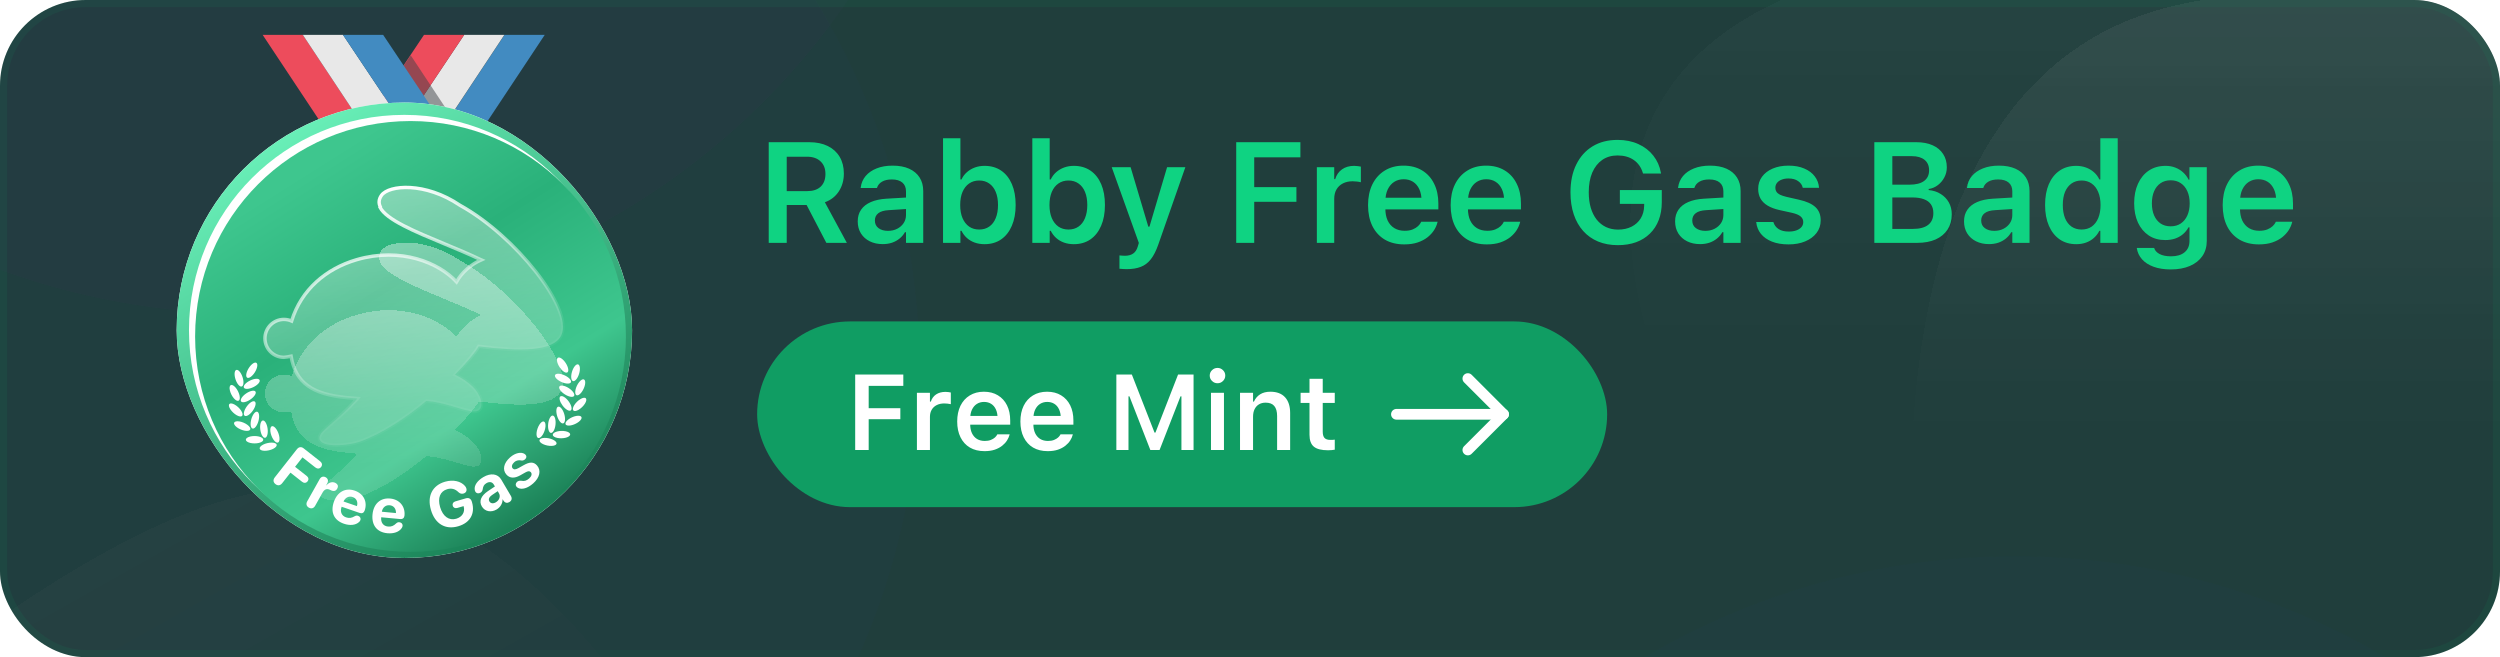 <svg width="350" height="92" viewBox="0 0 350 92" fill="none" xmlns="http://www.w3.org/2000/svg">
<g clip-path="url(#clip0_12985_100383)">
<rect width="350" height="92" rx="12" fill="#203E3C"/>
<g opacity="0.7">
<g opacity="0.7">
<mask id="mask0_12985_100383" style="mask-type:alpha" maskUnits="userSpaceOnUse" x="-7" y="-16" width="364" height="225">
<rect x="-7" y="-16" width="364" height="225" fill="#EBEBEB" fill-opacity="0.43"/>
</mask>
<g mask="url(#mask0_12985_100383)">
<g opacity="0.2" filter="url(#filter0_f_12985_100383)">
<ellipse cx="27.633" cy="51.675" rx="101.111" ry="99.863" fill="#3113AA" fill-opacity="0.6"/>
</g>
<g opacity="0.2" filter="url(#filter1_f_12985_100383)">
<ellipse cx="282.103" cy="177.746" rx="101.111" ry="99.863" fill="#1334AA" fill-opacity="0.6"/>
</g>
<g opacity="0.2" filter="url(#filter2_f_12985_100383)">
<ellipse cx="34.961" cy="-55.934" rx="101.111" ry="99.863" fill="#B61AFF" fill-opacity="0.4"/>
</g>
<g opacity="0.3" filter="url(#filter3_d_12985_100383)">
<path d="M475.424 86.945L249.087 86.945C249.087 86.945 197.062 18.986 257.404 1.038C315.235 -16.163 319.8 -57.956 336.644 -68.918C373.997 -93.225 475.424 -20.442 475.424 -20.442V86.945Z" fill="url(#paint0_linear_12985_100383)" shape-rendering="crispEdges"/>
</g>
<g opacity="0.3" filter="url(#filter4_d_12985_100383)">
<path d="M466.674 99.195H269.367C269.367 99.195 256.083 20.387 300.743 5.827C345.403 -8.734 466.674 34.866 466.674 34.866V99.195Z" fill="url(#paint1_linear_12985_100383)" shape-rendering="crispEdges"/>
</g>
</g>
</g>
<g opacity="0.03" filter="url(#filter5_d_12985_100383)">
<path d="M-63.332 235.938L108.516 138.992C108.516 138.992 81.364 63.826 35.312 73.087C-10.74 82.349 -94.94 179.909 -94.94 179.909L-63.332 235.938Z" fill="url(#paint2_linear_12985_100383)" shape-rendering="crispEdges"/>
</g>
</g>
<path d="M107.621 34V19.908H113.295C114.304 19.908 115.17 20.087 115.893 20.445C116.615 20.803 117.169 21.308 117.553 21.959C117.943 22.61 118.139 23.388 118.139 24.293V24.312C118.139 25.244 117.904 26.07 117.436 26.793C116.967 27.509 116.316 28.017 115.482 28.316L118.559 34H115.688L112.924 28.697C112.904 28.697 112.882 28.697 112.855 28.697C112.836 28.697 112.813 28.697 112.787 28.697H110.141V34H107.621ZM110.141 26.754H113.041C113.835 26.754 114.454 26.546 114.896 26.129C115.339 25.706 115.561 25.116 115.561 24.361V24.342C115.561 23.6 115.329 23.014 114.867 22.584C114.411 22.154 113.783 21.939 112.982 21.939H110.141V26.754ZM123.578 34.176C122.901 34.176 122.299 34.046 121.771 33.785C121.244 33.525 120.831 33.157 120.531 32.682C120.232 32.2 120.082 31.64 120.082 31.002V30.982C120.082 30.351 120.238 29.811 120.551 29.361C120.863 28.906 121.319 28.547 121.918 28.287C122.517 28.027 123.243 27.87 124.096 27.818L128.051 27.584V29.186L124.447 29.42C123.783 29.453 123.288 29.596 122.963 29.85C122.644 30.097 122.484 30.436 122.484 30.865V30.885C122.484 31.334 122.654 31.686 122.992 31.939C123.337 32.193 123.777 32.32 124.311 32.32C124.799 32.32 125.232 32.223 125.609 32.027C125.987 31.832 126.286 31.568 126.508 31.236C126.729 30.898 126.84 30.52 126.84 30.104V26.793C126.84 26.259 126.671 25.849 126.332 25.562C125.993 25.27 125.502 25.123 124.857 25.123C124.291 25.123 123.832 25.227 123.48 25.436C123.135 25.637 122.904 25.917 122.787 26.275L122.777 26.324H120.492L120.502 26.236C120.58 25.631 120.808 25.1 121.186 24.645C121.57 24.189 122.081 23.834 122.719 23.58C123.363 23.32 124.112 23.189 124.965 23.189C125.87 23.189 126.641 23.333 127.279 23.619C127.917 23.906 128.406 24.316 128.744 24.85C129.083 25.377 129.252 26.012 129.252 26.754V34H126.84V32.506H126.693C126.498 32.851 126.244 33.15 125.932 33.404C125.626 33.652 125.274 33.844 124.877 33.98C124.48 34.111 124.047 34.176 123.578 34.176ZM137.836 34.185C137.341 34.185 136.882 34.111 136.459 33.961C136.042 33.811 135.678 33.596 135.365 33.316C135.053 33.036 134.799 32.701 134.604 32.31H134.457V34H132.025V19.361H134.457V25.123H134.604C134.792 24.726 135.046 24.387 135.365 24.107C135.684 23.828 136.052 23.609 136.469 23.453C136.892 23.297 137.348 23.219 137.836 23.219C138.734 23.219 139.509 23.44 140.16 23.883C140.811 24.326 141.312 24.957 141.664 25.777C142.016 26.591 142.191 27.564 142.191 28.697V28.707C142.191 29.827 142.012 30.797 141.654 31.617C141.303 32.438 140.801 33.072 140.15 33.522C139.499 33.964 138.728 34.185 137.836 34.185ZM137.084 32.135C137.631 32.135 138.1 31.998 138.49 31.725C138.887 31.451 139.19 31.057 139.398 30.543C139.613 30.029 139.721 29.417 139.721 28.707V28.697C139.721 27.981 139.613 27.369 139.398 26.861C139.19 26.354 138.887 25.963 138.49 25.689C138.1 25.41 137.631 25.27 137.084 25.27C136.55 25.27 136.081 25.41 135.678 25.689C135.281 25.963 134.971 26.357 134.75 26.871C134.535 27.379 134.428 27.988 134.428 28.697V28.717C134.428 29.413 134.535 30.019 134.75 30.533C134.971 31.047 135.281 31.445 135.678 31.725C136.075 31.998 136.544 32.135 137.084 32.135ZM150.336 34.185C149.841 34.185 149.382 34.111 148.959 33.961C148.542 33.811 148.178 33.596 147.865 33.316C147.553 33.036 147.299 32.701 147.104 32.31H146.957V34H144.525V19.361H146.957V25.123H147.104C147.292 24.726 147.546 24.387 147.865 24.107C148.184 23.828 148.552 23.609 148.969 23.453C149.392 23.297 149.848 23.219 150.336 23.219C151.234 23.219 152.009 23.44 152.66 23.883C153.311 24.326 153.812 24.957 154.164 25.777C154.516 26.591 154.691 27.564 154.691 28.697V28.707C154.691 29.827 154.512 30.797 154.154 31.617C153.803 32.438 153.301 33.072 152.65 33.522C151.999 33.964 151.228 34.185 150.336 34.185ZM149.584 32.135C150.131 32.135 150.6 31.998 150.99 31.725C151.387 31.451 151.69 31.057 151.898 30.543C152.113 30.029 152.221 29.417 152.221 28.707V28.697C152.221 27.981 152.113 27.369 151.898 26.861C151.69 26.354 151.387 25.963 150.99 25.689C150.6 25.41 150.131 25.27 149.584 25.27C149.05 25.27 148.581 25.41 148.178 25.689C147.781 25.963 147.471 26.357 147.25 26.871C147.035 27.379 146.928 27.988 146.928 28.697V28.717C146.928 29.413 147.035 30.019 147.25 30.533C147.471 31.047 147.781 31.445 148.178 31.725C148.575 31.998 149.044 32.135 149.584 32.135ZM157.729 37.682C157.559 37.682 157.387 37.675 157.211 37.662C157.035 37.649 156.872 37.636 156.723 37.623V35.758C156.82 35.771 156.934 35.781 157.064 35.787C157.195 35.8 157.328 35.807 157.465 35.807C157.96 35.807 158.354 35.703 158.646 35.494C158.946 35.292 159.164 34.954 159.301 34.478L159.438 34.01L155.639 23.404H158.285L161.049 32.691L160.453 31.734H161.215L160.639 32.691L163.393 23.404H165.951L162.152 34.264C161.853 35.117 161.508 35.794 161.117 36.295C160.727 36.796 160.258 37.151 159.711 37.359C159.164 37.574 158.503 37.682 157.729 37.682ZM173.07 34V19.908H182.055V22.027H175.59V26.197H181.498V28.248H175.59V34H173.07ZM184.359 34V23.404H186.791V25.074H186.928C187.104 24.488 187.423 24.033 187.885 23.707C188.347 23.381 188.913 23.219 189.584 23.219C189.766 23.219 189.939 23.232 190.102 23.258C190.271 23.277 190.411 23.3 190.521 23.326V25.514C190.346 25.468 190.16 25.436 189.965 25.416C189.776 25.39 189.577 25.377 189.369 25.377C188.848 25.377 188.393 25.478 188.002 25.68C187.618 25.875 187.318 26.158 187.104 26.529C186.895 26.894 186.791 27.333 186.791 27.848V34H184.359ZM196.596 34.215C195.548 34.215 194.643 33.993 193.881 33.551C193.126 33.102 192.543 32.467 192.133 31.646C191.729 30.826 191.527 29.853 191.527 28.727V28.717C191.527 27.604 191.729 26.634 192.133 25.807C192.543 24.98 193.119 24.338 193.861 23.883C194.604 23.421 195.479 23.189 196.488 23.189C197.491 23.189 198.357 23.411 199.086 23.854C199.822 24.296 200.385 24.918 200.775 25.719C201.173 26.513 201.371 27.444 201.371 28.512V29.312H192.748V27.682H200.189L199.027 29.205V28.238C199.027 27.535 198.92 26.953 198.705 26.49C198.49 26.028 198.194 25.68 197.816 25.445C197.445 25.211 197.012 25.094 196.518 25.094C196.023 25.094 195.583 25.214 195.199 25.455C194.815 25.696 194.509 26.051 194.281 26.52C194.06 26.988 193.949 27.561 193.949 28.238V29.205C193.949 29.856 194.057 30.413 194.271 30.875C194.493 31.337 194.805 31.692 195.209 31.939C195.619 32.187 196.101 32.31 196.654 32.31C197.084 32.31 197.455 32.249 197.768 32.125C198.08 31.995 198.334 31.838 198.529 31.656C198.725 31.467 198.861 31.285 198.939 31.109L198.969 31.041H201.264L201.244 31.129C201.16 31.487 201.003 31.848 200.775 32.213C200.548 32.571 200.245 32.903 199.867 33.209C199.49 33.508 199.027 33.753 198.48 33.941C197.94 34.124 197.312 34.215 196.596 34.215ZM208.158 34.215C207.11 34.215 206.205 33.993 205.443 33.551C204.688 33.102 204.105 32.467 203.695 31.646C203.292 30.826 203.09 29.853 203.09 28.727V28.717C203.09 27.604 203.292 26.634 203.695 25.807C204.105 24.98 204.682 24.338 205.424 23.883C206.166 23.421 207.042 23.189 208.051 23.189C209.053 23.189 209.919 23.411 210.648 23.854C211.384 24.296 211.947 24.918 212.338 25.719C212.735 26.513 212.934 27.444 212.934 28.512V29.312H204.311V27.682H211.752L210.59 29.205V28.238C210.59 27.535 210.482 26.953 210.268 26.49C210.053 26.028 209.757 25.68 209.379 25.445C209.008 25.211 208.575 25.094 208.08 25.094C207.585 25.094 207.146 25.214 206.762 25.455C206.378 25.696 206.072 26.051 205.844 26.52C205.622 26.988 205.512 27.561 205.512 28.238V29.205C205.512 29.856 205.619 30.413 205.834 30.875C206.055 31.337 206.368 31.692 206.771 31.939C207.182 32.187 207.663 32.31 208.217 32.31C208.646 32.31 209.018 32.249 209.33 32.125C209.643 31.995 209.896 31.838 210.092 31.656C210.287 31.467 210.424 31.285 210.502 31.109L210.531 31.041H212.826L212.807 31.129C212.722 31.487 212.566 31.848 212.338 32.213C212.11 32.571 211.807 32.903 211.43 33.209C211.052 33.508 210.59 33.753 210.043 33.941C209.503 34.124 208.874 34.215 208.158 34.215ZM226.498 34.322C225.476 34.322 224.555 34.153 223.734 33.815C222.921 33.476 222.224 32.984 221.645 32.34C221.072 31.695 220.632 30.921 220.326 30.016C220.02 29.104 219.867 28.079 219.867 26.939V26.93C219.867 25.426 220.137 24.127 220.678 23.033C221.218 21.933 221.98 21.083 222.963 20.484C223.952 19.885 225.118 19.586 226.459 19.586C227.546 19.586 228.516 19.781 229.369 20.172C230.222 20.556 230.919 21.093 231.459 21.783C232.006 22.473 232.361 23.271 232.523 24.176L232.543 24.293H230.023L229.994 24.195C229.76 23.421 229.337 22.822 228.725 22.398C228.113 21.975 227.357 21.764 226.459 21.764C225.632 21.764 224.916 21.972 224.311 22.389C223.712 22.805 223.246 23.398 222.914 24.166C222.589 24.934 222.426 25.849 222.426 26.91V26.92C222.426 27.727 222.52 28.453 222.709 29.098C222.904 29.742 223.181 30.292 223.539 30.748C223.897 31.197 224.327 31.542 224.828 31.783C225.336 32.024 225.906 32.145 226.537 32.145C227.247 32.145 227.875 32.008 228.422 31.734C228.969 31.454 229.395 31.067 229.701 30.572C230.007 30.071 230.167 29.488 230.18 28.824L230.189 28.541H226.781V26.607H232.65V28.316C232.65 29.234 232.507 30.064 232.221 30.807C231.941 31.542 231.531 32.174 230.99 32.701C230.456 33.228 229.809 33.632 229.047 33.912C228.292 34.185 227.442 34.322 226.498 34.322ZM238.012 34.176C237.335 34.176 236.732 34.046 236.205 33.785C235.678 33.525 235.264 33.157 234.965 32.682C234.665 32.2 234.516 31.64 234.516 31.002V30.982C234.516 30.351 234.672 29.811 234.984 29.361C235.297 28.906 235.753 28.547 236.352 28.287C236.951 28.027 237.676 27.87 238.529 27.818L242.484 27.584V29.186L238.881 29.42C238.217 29.453 237.722 29.596 237.396 29.85C237.077 30.097 236.918 30.436 236.918 30.865V30.885C236.918 31.334 237.087 31.686 237.426 31.939C237.771 32.193 238.21 32.32 238.744 32.32C239.232 32.32 239.665 32.223 240.043 32.027C240.421 31.832 240.72 31.568 240.941 31.236C241.163 30.898 241.273 30.52 241.273 30.104V26.793C241.273 26.259 241.104 25.849 240.766 25.562C240.427 25.27 239.936 25.123 239.291 25.123C238.725 25.123 238.266 25.227 237.914 25.436C237.569 25.637 237.338 25.917 237.221 26.275L237.211 26.324H234.926L234.936 26.236C235.014 25.631 235.242 25.1 235.619 24.645C236.003 24.189 236.514 23.834 237.152 23.58C237.797 23.32 238.546 23.189 239.398 23.189C240.303 23.189 241.075 23.333 241.713 23.619C242.351 23.906 242.839 24.316 243.178 24.85C243.516 25.377 243.686 26.012 243.686 26.754V34H241.273V32.506H241.127C240.932 32.851 240.678 33.15 240.365 33.404C240.059 33.652 239.708 33.844 239.311 33.98C238.913 34.111 238.48 34.176 238.012 34.176ZM250.404 34.215C249.499 34.215 248.721 34.085 248.07 33.824C247.419 33.564 246.905 33.203 246.527 32.74C246.156 32.272 245.938 31.731 245.873 31.119L245.863 31.08H248.275L248.285 31.119C248.402 31.51 248.64 31.826 248.998 32.066C249.356 32.301 249.835 32.418 250.434 32.418C250.844 32.418 251.199 32.363 251.498 32.252C251.798 32.141 252.032 31.988 252.201 31.793C252.37 31.591 252.455 31.357 252.455 31.09V31.08C252.455 30.768 252.331 30.507 252.084 30.299C251.843 30.09 251.436 29.921 250.863 29.791L249.135 29.41C248.464 29.26 247.908 29.052 247.465 28.785C247.022 28.518 246.69 28.189 246.469 27.799C246.254 27.408 246.146 26.956 246.146 26.441V26.432C246.146 25.787 246.326 25.224 246.684 24.742C247.042 24.254 247.54 23.873 248.178 23.6C248.816 23.326 249.551 23.189 250.385 23.189C251.251 23.189 251.993 23.326 252.611 23.6C253.236 23.866 253.721 24.231 254.066 24.693C254.418 25.156 254.617 25.676 254.662 26.256V26.295H252.387L252.377 26.256C252.299 25.898 252.087 25.598 251.742 25.357C251.404 25.11 250.951 24.986 250.385 24.986C250.02 24.986 249.701 25.042 249.428 25.152C249.154 25.256 248.939 25.406 248.783 25.602C248.627 25.797 248.549 26.028 248.549 26.295V26.305C248.549 26.506 248.601 26.689 248.705 26.852C248.809 27.008 248.975 27.145 249.203 27.262C249.438 27.372 249.743 27.473 250.121 27.564L251.84 27.955C252.895 28.189 253.666 28.535 254.154 28.99C254.649 29.446 254.896 30.061 254.896 30.836V30.855C254.896 31.526 254.701 32.115 254.311 32.623C253.926 33.124 253.396 33.515 252.719 33.795C252.048 34.075 251.277 34.215 250.404 34.215ZM263.666 34V32.047H267.826C268.757 32.047 269.464 31.858 269.945 31.48C270.427 31.103 270.668 30.556 270.668 29.84V29.82C270.668 29.345 270.557 28.945 270.336 28.619C270.115 28.294 269.783 28.049 269.34 27.887C268.904 27.724 268.363 27.643 267.719 27.643H263.666V25.855H267.318C268.217 25.855 268.9 25.683 269.369 25.338C269.838 24.993 270.072 24.498 270.072 23.854V23.834C270.072 23.209 269.861 22.724 269.438 22.379C269.014 22.034 268.422 21.861 267.66 21.861H263.666V19.908H268.275C269.167 19.908 269.932 20.051 270.57 20.338C271.208 20.624 271.697 21.031 272.035 21.559C272.38 22.079 272.553 22.701 272.553 23.424V23.443C272.553 23.938 272.439 24.4 272.211 24.83C271.99 25.26 271.687 25.621 271.303 25.914C270.925 26.207 270.495 26.389 270.014 26.461V26.607C270.652 26.666 271.212 26.848 271.693 27.154C272.182 27.454 272.562 27.848 272.836 28.336C273.109 28.824 273.246 29.374 273.246 29.986V30.006C273.246 30.826 273.051 31.536 272.66 32.135C272.27 32.734 271.713 33.196 270.99 33.522C270.268 33.84 269.405 34 268.402 34H263.666ZM262.406 34V19.908H264.926V34H262.406ZM278.461 34.176C277.784 34.176 277.182 34.046 276.654 33.785C276.127 33.525 275.714 33.157 275.414 32.682C275.115 32.2 274.965 31.64 274.965 31.002V30.982C274.965 30.351 275.121 29.811 275.434 29.361C275.746 28.906 276.202 28.547 276.801 28.287C277.4 28.027 278.126 27.87 278.979 27.818L282.934 27.584V29.186L279.33 29.42C278.666 29.453 278.171 29.596 277.846 29.85C277.527 30.097 277.367 30.436 277.367 30.865V30.885C277.367 31.334 277.536 31.686 277.875 31.939C278.22 32.193 278.66 32.32 279.193 32.32C279.682 32.32 280.115 32.223 280.492 32.027C280.87 31.832 281.169 31.568 281.391 31.236C281.612 30.898 281.723 30.52 281.723 30.104V26.793C281.723 26.259 281.553 25.849 281.215 25.562C280.876 25.27 280.385 25.123 279.74 25.123C279.174 25.123 278.715 25.227 278.363 25.436C278.018 25.637 277.787 25.917 277.67 26.275L277.66 26.324H275.375L275.385 26.236C275.463 25.631 275.691 25.1 276.068 24.645C276.452 24.189 276.964 23.834 277.602 23.58C278.246 23.32 278.995 23.189 279.848 23.189C280.753 23.189 281.524 23.333 282.162 23.619C282.8 23.906 283.288 24.316 283.627 24.85C283.965 25.377 284.135 26.012 284.135 26.754V34H281.723V32.506H281.576C281.381 32.851 281.127 33.15 280.814 33.404C280.508 33.652 280.157 33.844 279.76 33.98C279.363 34.111 278.93 34.176 278.461 34.176ZM290.678 34.185C289.786 34.185 289.014 33.964 288.363 33.522C287.712 33.072 287.208 32.438 286.85 31.617C286.492 30.797 286.312 29.827 286.312 28.707V28.697C286.312 27.564 286.488 26.591 286.84 25.777C287.198 24.957 287.702 24.326 288.354 23.883C289.005 23.44 289.776 23.219 290.668 23.219C291.156 23.219 291.612 23.297 292.035 23.453C292.458 23.609 292.829 23.828 293.148 24.107C293.467 24.387 293.721 24.726 293.91 25.123H294.047V19.361H296.479V34H294.047V32.31H293.91C293.715 32.701 293.458 33.036 293.139 33.316C292.826 33.596 292.462 33.811 292.045 33.961C291.628 34.111 291.173 34.185 290.678 34.185ZM291.42 32.135C291.967 32.135 292.439 31.998 292.836 31.725C293.233 31.445 293.539 31.047 293.754 30.533C293.969 30.019 294.076 29.413 294.076 28.717V28.697C294.076 27.988 293.965 27.379 293.744 26.871C293.529 26.357 293.223 25.963 292.826 25.689C292.429 25.41 291.96 25.27 291.42 25.27C290.88 25.27 290.411 25.41 290.014 25.689C289.623 25.963 289.32 26.354 289.105 26.861C288.897 27.369 288.793 27.981 288.793 28.697V28.707C288.793 29.417 288.897 30.029 289.105 30.543C289.32 31.057 289.623 31.451 290.014 31.725C290.411 31.998 290.88 32.135 291.42 32.135ZM303.91 37.721C302.979 37.721 302.172 37.594 301.488 37.34C300.811 37.092 300.274 36.744 299.877 36.295C299.486 35.852 299.245 35.338 299.154 34.752L299.164 34.713H301.576L301.596 34.752C301.693 35.078 301.941 35.348 302.338 35.562C302.742 35.777 303.275 35.885 303.939 35.885C304.76 35.885 305.395 35.696 305.844 35.318C306.299 34.941 306.527 34.417 306.527 33.746V31.822H306.391C306.189 32.2 305.928 32.522 305.609 32.789C305.29 33.056 304.923 33.261 304.506 33.404C304.089 33.541 303.633 33.609 303.139 33.609C302.247 33.609 301.475 33.395 300.824 32.965C300.173 32.529 299.669 31.926 299.311 31.158C298.959 30.39 298.783 29.495 298.783 28.473V28.453C298.783 27.412 298.962 26.5 299.32 25.719C299.678 24.931 300.183 24.319 300.834 23.883C301.492 23.44 302.276 23.219 303.188 23.219C303.682 23.219 304.135 23.3 304.545 23.463C304.955 23.619 305.316 23.84 305.629 24.127C305.948 24.413 306.208 24.759 306.41 25.162H306.518V23.404H308.949V33.727C308.949 34.54 308.744 35.247 308.334 35.846C307.924 36.445 307.341 36.907 306.586 37.232C305.831 37.558 304.939 37.721 303.91 37.721ZM303.891 31.686C304.444 31.686 304.919 31.552 305.316 31.285C305.714 31.012 306.02 30.634 306.234 30.152C306.449 29.671 306.557 29.111 306.557 28.473V28.463C306.557 27.825 306.449 27.265 306.234 26.783C306.02 26.295 305.714 25.917 305.316 25.65C304.919 25.377 304.444 25.24 303.891 25.24C303.337 25.24 302.865 25.377 302.475 25.65C302.084 25.917 301.785 26.292 301.576 26.773C301.368 27.255 301.264 27.815 301.264 28.453V28.473C301.264 29.117 301.368 29.68 301.576 30.162C301.785 30.637 302.084 31.012 302.475 31.285C302.865 31.552 303.337 31.686 303.891 31.686ZM316.244 34.215C315.196 34.215 314.291 33.993 313.529 33.551C312.774 33.102 312.191 32.467 311.781 31.646C311.378 30.826 311.176 29.853 311.176 28.727V28.717C311.176 27.604 311.378 26.634 311.781 25.807C312.191 24.98 312.768 24.338 313.51 23.883C314.252 23.421 315.128 23.189 316.137 23.189C317.139 23.189 318.005 23.411 318.734 23.854C319.47 24.296 320.033 24.918 320.424 25.719C320.821 26.513 321.02 27.444 321.02 28.512V29.312H312.396V27.682H319.838L318.676 29.205V28.238C318.676 27.535 318.568 26.953 318.354 26.49C318.139 26.028 317.842 25.68 317.465 25.445C317.094 25.211 316.661 25.094 316.166 25.094C315.671 25.094 315.232 25.214 314.848 25.455C314.464 25.696 314.158 26.051 313.93 26.52C313.708 26.988 313.598 27.561 313.598 28.238V29.205C313.598 29.856 313.705 30.413 313.92 30.875C314.141 31.337 314.454 31.692 314.857 31.939C315.268 32.187 315.749 32.31 316.303 32.31C316.732 32.31 317.104 32.249 317.416 32.125C317.729 31.995 317.982 31.838 318.178 31.656C318.373 31.467 318.51 31.285 318.588 31.109L318.617 31.041H320.912L320.893 31.129C320.808 31.487 320.652 31.848 320.424 32.213C320.196 32.571 319.893 32.903 319.516 33.209C319.138 33.508 318.676 33.753 318.129 33.941C317.589 34.124 316.96 34.215 316.244 34.215Z" fill="#0FD382"/>
<rect x="106" y="45" width="119" height="26" rx="13" fill="#109D63"/>
<path d="M119.726 63V52.431H126.464V54.02H121.616V57.148H126.047V58.686H121.616V63H119.726ZM128.369 63V54.995H130.192V56.225H130.317C130.454 55.795 130.698 55.461 131.049 55.222C131.406 54.982 131.848 54.863 132.375 54.863C132.512 54.863 132.646 54.873 132.778 54.892C132.915 54.907 133.027 54.926 133.115 54.951V56.584C132.968 56.55 132.819 56.525 132.668 56.511C132.521 56.491 132.368 56.481 132.207 56.481C131.801 56.481 131.447 56.557 131.145 56.709C130.842 56.86 130.607 57.077 130.441 57.36C130.275 57.639 130.192 57.968 130.192 58.349V63H128.369ZM137.832 63.161C137.036 63.161 136.352 62.993 135.781 62.656C135.214 62.319 134.777 61.84 134.47 61.22C134.162 60.6 134.008 59.865 134.008 59.016V59.008C134.008 58.169 134.16 57.436 134.462 56.811C134.77 56.186 135.205 55.703 135.766 55.361C136.328 55.014 136.987 54.841 137.744 54.841C138.505 54.841 139.16 55.009 139.707 55.346C140.258 55.678 140.683 56.145 140.981 56.745C141.279 57.346 141.428 58.049 141.428 58.855V59.455H134.924V58.232H140.534L139.67 59.374V58.649C139.67 58.117 139.589 57.675 139.428 57.324C139.267 56.972 139.042 56.709 138.754 56.533C138.471 56.357 138.142 56.269 137.766 56.269C137.39 56.269 137.055 56.362 136.762 56.547C136.474 56.728 136.245 56.997 136.074 57.353C135.908 57.705 135.825 58.137 135.825 58.649V59.382C135.825 59.875 135.908 60.297 136.074 60.649C136.24 60.996 136.474 61.264 136.777 61.455C137.084 61.64 137.448 61.733 137.868 61.733C138.195 61.733 138.476 61.687 138.71 61.594C138.95 61.496 139.143 61.381 139.289 61.249C139.436 61.113 139.538 60.983 139.597 60.861L139.619 60.81H141.347L141.333 60.876C141.269 61.135 141.152 61.398 140.981 61.667C140.815 61.931 140.588 62.177 140.3 62.407C140.017 62.631 139.67 62.815 139.26 62.956C138.85 63.093 138.374 63.161 137.832 63.161ZM146.679 63.161C145.883 63.161 145.2 62.993 144.628 62.656C144.062 62.319 143.625 61.84 143.317 61.22C143.01 60.6 142.856 59.865 142.856 59.016V59.008C142.856 58.169 143.007 57.436 143.31 56.811C143.618 56.186 144.052 55.703 144.614 55.361C145.175 55.014 145.834 54.841 146.591 54.841C147.353 54.841 148.007 55.009 148.554 55.346C149.106 55.678 149.531 56.145 149.829 56.745C150.126 57.346 150.275 58.049 150.275 58.855V59.455H143.771V58.232H149.382L148.518 59.374V58.649C148.518 58.117 148.437 57.675 148.276 57.324C148.115 56.972 147.89 56.709 147.602 56.533C147.319 56.357 146.989 56.269 146.613 56.269C146.237 56.269 145.903 56.362 145.61 56.547C145.322 56.728 145.092 56.997 144.921 57.353C144.755 57.705 144.672 58.137 144.672 58.649V59.382C144.672 59.875 144.755 60.297 144.921 60.649C145.087 60.996 145.322 61.264 145.625 61.455C145.932 61.64 146.296 61.733 146.716 61.733C147.043 61.733 147.324 61.687 147.558 61.594C147.797 61.496 147.99 61.381 148.137 61.249C148.283 61.113 148.386 60.983 148.444 60.861L148.466 60.81H150.195L150.18 60.876C150.117 61.135 150 61.398 149.829 61.667C149.663 61.931 149.436 62.177 149.147 62.407C148.864 62.631 148.518 62.815 148.107 62.956C147.697 63.093 147.221 63.161 146.679 63.161ZM156.289 63V52.431H158.457L161.635 60.568H161.76L164.931 52.431H167.099V63H165.4V55.485H164.477L166.352 52.724L162.338 63H161.049L157.043 52.724L158.918 55.485H157.988V63H156.289ZM169.538 63V54.995H171.354V63H169.538ZM170.454 53.654C170.156 53.654 169.899 53.549 169.685 53.339C169.47 53.129 169.362 52.878 169.362 52.585C169.362 52.282 169.47 52.028 169.685 51.823C169.899 51.613 170.156 51.508 170.454 51.508C170.751 51.508 171.005 51.613 171.215 51.823C171.43 52.028 171.538 52.282 171.538 52.585C171.538 52.878 171.43 53.129 171.215 53.339C171.005 53.549 170.751 53.654 170.454 53.654ZM173.603 63V54.995H175.427V56.225H175.551C175.742 55.791 176.03 55.451 176.416 55.207C176.801 54.963 177.282 54.841 177.858 54.841C178.752 54.841 179.436 55.1 179.909 55.617C180.383 56.135 180.62 56.87 180.62 57.822V63H178.796V58.247C178.796 57.622 178.664 57.153 178.4 56.84C178.142 56.528 177.736 56.372 177.185 56.372C176.823 56.372 176.511 56.452 176.247 56.613C175.983 56.774 175.781 57.002 175.639 57.294C175.498 57.587 175.427 57.934 175.427 58.334V63H173.603ZM185.922 63.037C185.004 63.037 184.343 62.868 183.938 62.531C183.532 62.194 183.33 61.643 183.33 60.876V56.408H182.084V54.995H183.33V53.032H185.183V54.995H186.867V56.408H185.183V60.444C185.183 60.839 185.266 61.13 185.432 61.315C185.603 61.496 185.876 61.586 186.252 61.586C186.384 61.586 186.491 61.584 186.574 61.579C186.662 61.569 186.76 61.56 186.867 61.55V62.956C186.74 62.98 186.594 63 186.428 63.015C186.267 63.029 186.098 63.037 185.922 63.037Z" fill="white"/>
<path d="M210.5 58H195.5" stroke="white" stroke-width="1.5" stroke-linecap="round" stroke-linejoin="round"/>
<path d="M205.5 53L210.5 58L205.5 63" stroke="white" stroke-width="1.5" stroke-linecap="round" stroke-linejoin="round"/>
<g filter="url(#filter6_d_12985_100383)">
<path d="M70.634 0L59.375 16.978H65.004L76.263 0H70.634Z" fill="#428BC1"/>
<path d="M64.981 0L53.633 16.978H59.352L70.61 0H64.981Z" fill="#E8E8E8"/>
<path d="M59.36 0L48.012 16.978H53.641L64.989 0H59.36Z" fill="#ED4C5C"/>
<path d="M48.03 16.978H53.66L42.401 0H36.772L48.03 16.978Z" fill="#ED4C5C"/>
<path d="M53.651 16.978H59.37L48.022 0H42.393L53.651 16.978Z" fill="#E8E8E8"/>
<path opacity="0.5" d="M57.504 2.867L54.645 7.067L61.257 16.985H65.01L65.903 15.556L57.504 2.867Z" fill="#3E4347"/>
<path d="M59.36 16.978H64.989L53.641 0H48.012L59.36 16.978Z" fill="#428BC1"/>
<g clip-path="url(#clip1_12985_100383)">
<rect x="24.734" y="9.477" width="63.759" height="63.759" rx="31.879" fill="white"/>
<circle cx="56.614" cy="41.356" r="31.018" stroke="url(#paint3_linear_12985_100383)" stroke-width="1.723"/>
<g filter="url(#filter7_ii_12985_100383)">
<circle cx="56.611" cy="41.359" r="30.156" fill="url(#paint4_linear_12985_100383)"/>
</g>
<path d="M38.566 62.895C38.24 62.639 38.205 62.29 38.471 61.95L41.563 58.015C41.83 57.675 42.178 57.627 42.504 57.883L44.818 59.701C45.102 59.925 45.161 60.231 44.951 60.499C44.741 60.766 44.425 60.779 44.144 60.558L42.348 59.147L41.308 60.47L42.937 61.749C43.204 61.96 43.258 62.251 43.059 62.505C42.856 62.762 42.564 62.782 42.293 62.569L40.665 61.29L39.507 62.764C39.24 63.103 38.892 63.151 38.566 62.895Z" fill="white"/>
<path d="M43.244 66.19C42.91 66.003 42.806 65.67 43.013 65.301L44.752 62.198C44.95 61.844 45.282 61.76 45.601 61.939C45.913 62.114 46.011 62.438 45.813 62.792L45.664 63.058L45.687 63.071C46.076 62.625 46.58 62.512 46.986 62.74C47.135 62.823 47.233 62.923 47.275 63.037C47.335 63.18 47.311 63.347 47.205 63.537C47.107 63.712 46.979 63.815 46.821 63.847C46.663 63.878 46.476 63.838 46.257 63.721C45.747 63.445 45.408 63.63 45.138 64.113L44.124 65.923C43.917 66.292 43.583 66.38 43.244 66.19Z" fill="white"/>
<path d="M48.142 68.438C46.761 67.963 46.242 66.831 46.734 65.4C47.222 63.978 48.361 63.359 49.668 63.809C50.922 64.239 51.468 65.386 51.056 66.585C50.941 66.919 50.686 67.044 50.352 66.929L47.829 66.062L47.811 66.116C47.586 66.772 47.834 67.336 48.444 67.546C48.885 67.698 49.225 67.648 49.682 67.377C49.856 67.289 49.978 67.28 50.135 67.334C50.395 67.423 50.548 67.66 50.453 67.936C50.421 68.031 50.358 68.12 50.27 68.201C49.791 68.645 48.996 68.731 48.142 68.438ZM48.095 65.329L49.971 65.973C50.145 65.387 49.902 64.885 49.375 64.703C48.847 64.522 48.33 64.778 48.095 65.329Z" fill="white"/>
<path d="M54.233 69.771C52.779 69.634 52.008 68.655 52.15 67.149C52.292 65.652 53.254 64.783 54.63 64.913C55.949 65.038 56.749 66.024 56.63 67.287C56.597 67.638 56.379 67.819 56.027 67.786L53.371 67.536L53.365 67.592C53.3 68.282 53.674 68.773 54.317 68.833C54.781 68.877 55.1 68.75 55.481 68.378C55.628 68.252 55.746 68.215 55.91 68.231C56.184 68.256 56.389 68.451 56.361 68.742C56.352 68.841 56.312 68.943 56.246 69.042C55.883 69.585 55.131 69.856 54.233 69.771ZM53.457 66.76L55.432 66.946C55.463 66.336 55.11 65.904 54.554 65.852C53.998 65.799 53.556 66.169 53.457 66.76Z" fill="white"/>
<path d="M64.153 68.795C62.349 69.32 60.902 68.466 60.33 66.503C59.767 64.569 60.531 63.075 62.305 62.558C63.465 62.221 64.532 62.5 65.086 63.142C65.2 63.268 65.257 63.383 65.292 63.505C65.386 63.827 65.228 64.114 64.898 64.21C64.63 64.288 64.409 64.23 64.179 64.019C63.725 63.566 63.209 63.43 62.614 63.603C61.618 63.894 61.24 64.826 61.614 66.111C61.996 67.421 62.865 68.035 63.87 67.742C64.694 67.502 65.12 66.829 64.927 66.072L64.903 65.975L64.024 66.231C63.723 66.318 63.468 66.207 63.384 65.918C63.3 65.629 63.45 65.399 63.756 65.31L65.234 64.879C65.631 64.764 65.936 64.938 66.057 65.353L66.084 65.445C66.531 66.981 65.857 68.299 64.153 68.795Z" fill="white"/>
<path d="M69.526 66.445C68.76 66.897 67.886 66.744 67.458 66.02C67.026 65.288 67.339 64.531 68.309 63.877L69.288 63.219L69.13 62.952C68.909 62.577 68.517 62.514 68.104 62.758C67.77 62.955 67.632 63.184 67.574 63.643C67.534 63.849 67.434 63.999 67.258 64.103C66.991 64.26 66.698 64.2 66.552 63.953C66.501 63.866 66.473 63.776 66.462 63.672C66.366 63.08 66.837 62.403 67.67 61.911C68.703 61.301 69.689 61.438 70.168 62.249L71.522 64.543C71.737 64.907 71.626 65.225 71.314 65.409C71.018 65.584 70.714 65.541 70.501 65.231L70.379 65.025L70.356 65.038C70.384 65.599 70.029 66.148 69.526 66.445ZM69.419 65.44C69.899 65.156 70.11 64.612 69.853 64.176L69.68 63.883L68.862 64.437C68.471 64.708 68.347 65.03 68.515 65.315C68.692 65.615 69.051 65.657 69.419 65.44Z" fill="white"/>
<path d="M74.644 62.797C73.84 63.507 73.05 63.692 72.52 63.428C72.442 63.386 72.374 63.335 72.328 63.283C72.135 63.064 72.169 62.773 72.391 62.576C72.544 62.441 72.736 62.394 72.996 62.426C73.399 62.506 73.713 62.427 74.076 62.107C74.422 61.801 74.521 61.458 74.316 61.226C74.148 61.036 73.938 61.042 73.528 61.27L72.831 61.665C72.014 62.124 71.359 62.08 70.9 61.56C70.309 60.89 70.507 59.948 71.415 59.146C72.141 58.505 72.965 58.365 73.428 58.66C73.485 58.697 73.535 58.734 73.575 58.78C73.746 58.973 73.743 59.214 73.498 59.43C73.374 59.54 73.196 59.615 73.022 59.589C72.667 59.523 72.334 59.527 71.99 59.83C71.667 60.116 71.577 60.469 71.776 60.694C71.938 60.877 72.182 60.877 72.598 60.643L73.286 60.257C74.169 59.756 74.719 59.759 75.181 60.282C75.795 60.978 75.569 61.98 74.644 62.797Z" fill="white"/>
<g clip-path="url(#clip2_12985_100383)">
<path d="M35.687 47.224C35.332 47.798 34.848 48.142 34.605 47.992C34.363 47.842 34.453 47.255 34.808 46.681C35.163 46.107 35.647 45.763 35.889 45.913C36.132 46.063 36.041 46.65 35.687 47.224ZM35.466 49.319C34.859 49.613 34.266 49.642 34.142 49.386C34.018 49.129 34.41 48.683 35.017 48.389C35.625 48.096 36.218 48.066 36.342 48.323C36.466 48.58 36.074 49.026 35.466 49.319ZM33.847 49.228C33.576 49.318 33.185 48.871 32.974 48.23C32.762 47.589 32.81 46.997 33.081 46.908C33.351 46.818 33.742 47.265 33.954 47.906C34.166 48.547 34.118 49.139 33.847 49.228ZM35.048 51.051C34.49 51.431 33.907 51.547 33.747 51.311C33.587 51.075 33.909 50.577 34.467 50.197C35.026 49.818 35.608 49.702 35.768 49.938C35.928 50.173 35.606 50.672 35.048 51.051ZM33.407 51.217C33.242 51.3 32.985 51.169 32.733 50.872C32.48 50.576 32.271 50.16 32.184 49.781C32.096 49.402 32.144 49.117 32.309 49.034C32.473 48.951 32.73 49.083 32.983 49.379C33.235 49.675 33.444 50.091 33.532 50.471C33.619 50.85 33.572 51.134 33.407 51.217ZM35.383 52.627C34.99 53.177 34.484 53.487 34.252 53.322C34.02 53.156 34.15 52.577 34.542 52.027C34.934 51.478 35.441 51.167 35.672 51.333C35.905 51.499 35.775 52.078 35.383 52.627ZM33.897 53.346C33.772 53.481 33.485 53.447 33.146 53.256C32.806 53.066 32.466 52.748 32.252 52.422C32.039 52.097 31.985 51.813 32.111 51.679C32.237 51.544 32.523 51.578 32.863 51.769C33.202 51.959 33.542 52.277 33.756 52.602C33.969 52.928 34.023 53.212 33.897 53.346ZM36.18 54.078C35.998 54.728 35.628 55.192 35.354 55.115C35.079 55.039 35.004 54.45 35.185 53.8C35.367 53.15 35.737 52.685 36.012 52.762C36.287 52.839 36.362 53.428 36.18 54.078ZM35.029 55.249C34.957 55.419 34.676 55.484 34.292 55.421C33.908 55.357 33.48 55.174 33.168 54.941C32.857 54.708 32.709 54.46 32.782 54.29C32.854 54.12 33.135 54.055 33.519 54.118C33.903 54.182 34.332 54.365 34.643 54.598C34.955 54.832 35.102 55.08 35.029 55.249ZM37.465 55.131C37.553 55.8 37.395 56.372 37.112 56.41C36.829 56.447 36.529 55.934 36.441 55.265C36.354 54.596 36.512 54.024 36.795 53.986C37.077 53.949 37.377 54.462 37.465 55.131ZM36.86 56.68C36.86 56.864 36.627 57.035 36.248 57.127C35.87 57.218 35.404 57.218 35.026 57.126C34.648 57.033 34.416 56.862 34.416 56.678C34.416 56.493 34.649 56.323 35.027 56.231C35.405 56.139 35.871 56.14 36.249 56.232C36.627 56.325 36.86 56.495 36.86 56.68ZM38.914 57.079C38.742 57.144 38.5 56.986 38.281 56.664C38.062 56.342 37.899 55.906 37.853 55.52C37.807 55.133 37.885 54.855 38.057 54.791C38.23 54.726 38.471 54.884 38.69 55.206C38.909 55.528 39.073 55.964 39.119 56.35C39.165 56.737 39.087 57.014 38.914 57.079ZM38.739 57.382C38.78 57.562 38.592 57.78 38.244 57.955C37.897 58.13 37.443 58.235 37.054 58.231C36.664 58.226 36.399 58.112 36.358 57.933C36.316 57.753 36.504 57.535 36.852 57.359C37.2 57.184 37.653 57.079 38.042 57.084C38.432 57.088 38.697 57.202 38.739 57.382Z" fill="white"/>
</g>
<g clip-path="url(#clip3_12985_100383)">
<path d="M78.336 46.51C78.704 47.075 79.196 47.408 79.435 47.252C79.674 47.097 79.569 46.512 79.201 45.947C78.833 45.381 78.341 45.048 78.102 45.204C77.863 45.359 77.968 45.944 78.336 46.51ZM78.605 48.599C79.219 48.878 79.813 48.894 79.931 48.634C80.049 48.375 79.647 47.938 79.032 47.659C78.418 47.38 77.824 47.364 77.706 47.624C77.588 47.883 77.991 48.32 78.605 48.599ZM80.222 48.47C80.495 48.553 80.875 48.097 81.072 47.451C81.268 46.806 81.206 46.215 80.933 46.132C80.661 46.049 80.28 46.505 80.084 47.151C79.887 47.796 79.949 48.387 80.222 48.47ZM79.064 50.321C79.631 50.687 80.216 50.79 80.371 50.55C80.525 50.311 80.191 49.82 79.625 49.453C79.058 49.087 78.473 48.985 78.318 49.224C78.163 49.464 78.498 49.955 79.064 50.321ZM80.709 50.448C80.875 50.527 81.129 50.39 81.374 50.088C81.62 49.785 81.819 49.364 81.898 48.983C81.977 48.602 81.922 48.319 81.755 48.24C81.589 48.161 81.335 48.298 81.09 48.6C80.844 48.903 80.645 49.324 80.566 49.705C80.488 50.086 80.542 50.369 80.709 50.448ZM78.767 51.904C79.172 52.444 79.685 52.743 79.913 52.572C80.141 52.401 79.998 51.825 79.593 51.285C79.188 50.745 78.674 50.446 78.447 50.617C78.218 50.788 78.362 51.365 78.767 51.904ZM80.269 52.588C80.397 52.72 80.683 52.679 81.018 52.48C81.353 52.282 81.686 51.956 81.891 51.626C82.097 51.295 82.144 51.011 82.015 50.879C81.886 50.747 81.601 50.788 81.266 50.987C80.931 51.185 80.598 51.511 80.392 51.841C80.187 52.172 80.139 52.456 80.269 52.588ZM78.004 53.373C78.201 54.019 78.582 54.474 78.854 54.391C79.127 54.308 79.188 53.717 78.991 53.072C78.794 52.426 78.414 51.971 78.141 52.054C77.868 52.137 77.807 52.728 78.004 53.373ZM79.182 54.517C79.258 54.685 79.54 54.744 79.923 54.672C80.305 54.599 80.729 54.406 81.035 54.165C81.341 53.925 81.482 53.673 81.406 53.505C81.329 53.337 81.047 53.279 80.665 53.351C80.282 53.424 79.858 53.617 79.552 53.858C79.246 54.098 79.105 54.35 79.182 54.517ZM76.744 54.456C76.672 55.127 76.844 55.696 77.127 55.726C77.411 55.757 77.699 55.237 77.77 54.566C77.842 53.895 77.671 53.327 77.387 53.296C77.104 53.266 76.816 53.785 76.744 54.456ZM77.385 55.991C77.39 56.175 77.627 56.34 78.007 56.423C78.387 56.506 78.853 56.494 79.229 56.393C79.604 56.291 79.833 56.115 79.829 55.931C79.824 55.747 79.587 55.582 79.207 55.499C78.827 55.416 78.361 55.427 77.985 55.529C77.61 55.63 77.381 55.806 77.385 55.991ZM75.341 56.438C75.515 56.499 75.752 56.335 75.964 56.008C76.175 55.681 76.328 55.241 76.365 54.854C76.402 54.467 76.318 54.191 76.144 54.13C75.969 54.069 75.732 54.233 75.521 54.56C75.309 54.887 75.156 55.327 75.119 55.714C75.082 56.102 75.166 56.377 75.341 56.438ZM75.524 56.736C75.486 56.917 75.68 57.131 76.031 57.298C76.383 57.465 76.839 57.559 77.228 57.545C77.617 57.532 77.88 57.412 77.917 57.231C77.954 57.051 77.761 56.837 77.409 56.67C77.058 56.503 76.601 56.409 76.213 56.422C75.824 56.436 75.561 56.556 75.524 56.736Z" fill="white"/>
</g>
<g filter="url(#filter8_d_12985_100383)">
<g filter="url(#filter9_bd_12985_100383)">
<path d="M64.402 22.64C72.142 26.902 80.244 37.132 78.605 40.794C77.537 43.181 72.738 43.097 67.028 42.384C66.572 43.187 65.375 44.655 63.707 46.353C64.657 46.798 65.427 47.334 66.093 47.947C67.343 49.099 67.865 50.893 66.931 51.39C66.377 51.684 65.321 51.366 63.98 50.963C62.81 50.61 61.422 50.192 59.962 50.059C59.87 50.051 59.779 50.043 59.689 50.036C56.865 52.367 53.565 54.579 50.368 55.733C48.827 56.289 44.723 56.693 44.723 55.201C44.723 54.633 45.345 54.099 46.414 53.18C47.302 52.417 48.498 51.389 49.904 49.856L49.867 49.847C49.915 49.795 49.963 49.742 50.011 49.689C49.523 49.654 49.013 49.61 48.479 49.556C43.8 49.089 41.397 47.563 40.748 43.765C40.505 43.815 39.956 43.922 39.747 43.922C38.282 43.922 37.094 42.734 37.094 41.268C37.094 39.802 38.282 38.614 39.747 38.614C40.13 38.614 40.495 38.695 40.824 38.841C42.178 34.427 45.681 31.504 49.896 30.265C56.151 28.425 61.482 30.709 63.911 33.361C64.681 31.977 65.985 30.891 67.372 30.28L67.296 30.247C65.703 29.48 63.919 28.74 62.168 28.013C58.047 26.302 54.099 24.663 53.205 22.92C53.209 22.913 53.212 22.907 53.215 22.9C53.222 22.885 53.23 22.871 53.238 22.857C52.988 22.33 53.019 21.793 53.41 21.241C54.44 19.791 59.524 19.338 64.402 22.64Z" fill="url(#paint5_linear_12985_100383)" fill-opacity="0.4" shape-rendering="crispEdges"/>
</g>
<path d="M64.402 22.64C72.142 26.902 80.244 37.132 78.605 40.794C77.537 43.181 72.738 43.097 67.028 42.384C66.572 43.187 65.375 44.655 63.707 46.353C64.657 46.798 65.427 47.334 66.093 47.947C67.343 49.099 67.865 50.893 66.931 51.39C66.377 51.684 65.321 51.366 63.98 50.963C62.81 50.61 61.422 50.192 59.962 50.059C59.87 50.051 59.779 50.043 59.689 50.036C56.865 52.367 53.565 54.579 50.368 55.733C48.827 56.289 44.723 56.693 44.723 55.201C44.723 54.633 45.345 54.099 46.414 53.18C47.302 52.417 48.498 51.389 49.904 49.856L49.867 49.847C49.915 49.795 49.963 49.742 50.011 49.689C49.523 49.654 49.013 49.61 48.479 49.556C43.8 49.089 41.397 47.563 40.748 43.765C40.505 43.815 39.956 43.922 39.747 43.922C38.282 43.922 37.094 42.734 37.094 41.268C37.094 39.802 38.282 38.614 39.747 38.614C40.13 38.614 40.495 38.695 40.824 38.841C42.178 34.427 45.681 31.504 49.896 30.265C56.151 28.425 61.482 30.709 63.911 33.361C64.681 31.977 65.985 30.891 67.372 30.28L67.296 30.247C65.703 29.48 63.919 28.74 62.168 28.013C58.047 26.302 54.099 24.663 53.205 22.92C53.209 22.913 53.212 22.907 53.215 22.9C53.222 22.885 53.23 22.871 53.238 22.857C52.988 22.33 53.019 21.793 53.41 21.241C54.44 19.791 59.524 19.338 64.402 22.64Z" fill="url(#paint6_linear_12985_100383)" fill-opacity="0.4" stroke="url(#paint7_linear_12985_100383)" stroke-width="0.482"/>
</g>
</g>
</g>
</g>
<rect x="0.5" y="0.5" width="349" height="91" rx="11.5" stroke="#109D63" stroke-opacity="0.1"/>
<defs>
<filter id="filter0_f_12985_100383" x="-123.41" y="-98.119" width="302.085" height="299.589" filterUnits="userSpaceOnUse" color-interpolation-filters="sRGB">
<feFlood flood-opacity="0" result="BackgroundImageFix"/>
<feBlend mode="normal" in="SourceGraphic" in2="BackgroundImageFix" result="shape"/>
<feGaussianBlur stdDeviation="24.966" result="effect1_foregroundBlur_12985_100383"/>
</filter>
<filter id="filter1_f_12985_100383" x="131.061" y="27.951" width="302.085" height="299.589" filterUnits="userSpaceOnUse" color-interpolation-filters="sRGB">
<feFlood flood-opacity="0" result="BackgroundImageFix"/>
<feBlend mode="normal" in="SourceGraphic" in2="BackgroundImageFix" result="shape"/>
<feGaussianBlur stdDeviation="24.966" result="effect1_foregroundBlur_12985_100383"/>
</filter>
<filter id="filter2_f_12985_100383" x="-116.082" y="-205.728" width="302.085" height="299.589" filterUnits="userSpaceOnUse" color-interpolation-filters="sRGB">
<feFlood flood-opacity="0" result="BackgroundImageFix"/>
<feBlend mode="normal" in="SourceGraphic" in2="BackgroundImageFix" result="shape"/>
<feGaussianBlur stdDeviation="24.966" result="effect1_foregroundBlur_12985_100383"/>
</filter>
<filter id="filter3_d_12985_100383" x="212.246" y="-93.883" width="279.178" height="192.828" filterUnits="userSpaceOnUse" color-interpolation-filters="sRGB">
<feFlood flood-opacity="0" result="BackgroundImageFix"/>
<feColorMatrix in="SourceAlpha" type="matrix" values="0 0 0 0 0 0 0 0 0 0 0 0 0 0 0 0 0 0 127 0" result="hardAlpha"/>
<feOffset dy="-4"/>
<feGaussianBlur stdDeviation="8"/>
<feComposite in2="hardAlpha" operator="out"/>
<feColorMatrix type="matrix" values="0 0 0 0 0 0 0 0 0 0 0 0 0 0 0 0 0 0 0.12 0"/>
<feBlend mode="normal" in2="BackgroundImageFix" result="effect1_dropShadow_12985_100383"/>
<feBlend mode="normal" in="SourceGraphic" in2="effect1_dropShadow_12985_100383" result="shape"/>
</filter>
<filter id="filter4_d_12985_100383" x="251.52" y="-17.148" width="231.154" height="128.344" filterUnits="userSpaceOnUse" color-interpolation-filters="sRGB">
<feFlood flood-opacity="0" result="BackgroundImageFix"/>
<feColorMatrix in="SourceAlpha" type="matrix" values="0 0 0 0 0 0 0 0 0 0 0 0 0 0 0 0 0 0 127 0" result="hardAlpha"/>
<feOffset dy="-4"/>
<feGaussianBlur stdDeviation="8"/>
<feComposite in2="hardAlpha" operator="out"/>
<feColorMatrix type="matrix" values="0 0 0 0 0 0 0 0 0 0 0 0 0 0 0 0 0 0 0.12 0"/>
<feBlend mode="normal" in2="BackgroundImageFix" result="effect1_dropShadow_12985_100383"/>
<feBlend mode="normal" in="SourceGraphic" in2="effect1_dropShadow_12985_100383" result="shape"/>
</filter>
<filter id="filter5_d_12985_100383" x="-110.939" y="52.297" width="235.455" height="195.641" filterUnits="userSpaceOnUse" color-interpolation-filters="sRGB">
<feFlood flood-opacity="0" result="BackgroundImageFix"/>
<feColorMatrix in="SourceAlpha" type="matrix" values="0 0 0 0 0 0 0 0 0 0 0 0 0 0 0 0 0 0 127 0" result="hardAlpha"/>
<feOffset dy="-4"/>
<feGaussianBlur stdDeviation="8"/>
<feComposite in2="hardAlpha" operator="out"/>
<feColorMatrix type="matrix" values="0 0 0 0 0 0 0 0 0 0 0 0 0 0 0 0 0 0 0.12 0"/>
<feBlend mode="normal" in2="BackgroundImageFix" result="effect1_dropShadow_12985_100383"/>
<feBlend mode="normal" in="SourceGraphic" in2="effect1_dropShadow_12985_100383" result="shape"/>
</filter>
<filter id="filter6_d_12985_100383" x="10.235" y="-4.882" width="95.53" height="95.53" filterUnits="userSpaceOnUse" color-interpolation-filters="sRGB">
<feFlood flood-opacity="0" result="BackgroundImageFix"/>
<feColorMatrix in="SourceAlpha" type="matrix" values="0 0 0 0 0 0 0 0 0 0 0 0 0 0 0 0 0 0 127 0" result="hardAlpha"/>
<feOffset dy="4.882"/>
<feGaussianBlur stdDeviation="4.882"/>
<feComposite in2="hardAlpha" operator="out"/>
<feColorMatrix type="matrix" values="0 0 0 0 0.089 0 0 0 0 0.464 0 0 0 0 0.171 0 0 0 0.32 0"/>
<feBlend mode="normal" in2="BackgroundImageFix" result="effect1_dropShadow_12985_100383"/>
<feBlend mode="normal" in="SourceGraphic" in2="effect1_dropShadow_12985_100383" result="shape"/>
</filter>
<filter id="filter7_ii_12985_100383" x="26.455" y="11.203" width="60.312" height="60.312" filterUnits="userSpaceOnUse" color-interpolation-filters="sRGB">
<feFlood flood-opacity="0" result="BackgroundImageFix"/>
<feBlend mode="normal" in="SourceGraphic" in2="BackgroundImageFix" result="shape"/>
<feColorMatrix in="SourceAlpha" type="matrix" values="0 0 0 0 0 0 0 0 0 0 0 0 0 0 0 0 0 0 127 0" result="hardAlpha"/>
<feOffset dx="1.723" dy="1.723"/>
<feComposite in2="hardAlpha" operator="arithmetic" k2="-1" k3="1"/>
<feColorMatrix type="matrix" values="0 0 0 0 0.325 0 0 0 0 0.576 0 0 0 0 0.381 0 0 0 1 0"/>
<feBlend mode="normal" in2="shape" result="effect1_innerShadow_12985_100383"/>
<feColorMatrix in="SourceAlpha" type="matrix" values="0 0 0 0 0 0 0 0 0 0 0 0 0 0 0 0 0 0 127 0" result="hardAlpha"/>
<feOffset dx="-0.862" dy="-0.862"/>
<feComposite in2="hardAlpha" operator="arithmetic" k2="-1" k3="1"/>
<feColorMatrix type="matrix" values="0 0 0 0 1 0 0 0 0 1 0 0 0 0 1 0 0 0 0.25 0"/>
<feBlend mode="normal" in2="effect1_innerShadow_12985_100383" result="effect2_innerShadow_12985_100383"/>
</filter>
<filter id="filter8_d_12985_100383" x="29.528" y="13.795" width="56.856" height="51.225" filterUnits="userSpaceOnUse" color-interpolation-filters="sRGB">
<feFlood flood-opacity="0" result="BackgroundImageFix"/>
<feColorMatrix in="SourceAlpha" type="matrix" values="0 0 0 0 0 0 0 0 0 0 0 0 0 0 0 0 0 0 127 0" result="hardAlpha"/>
<feOffset dy="1.221"/>
<feGaussianBlur stdDeviation="3.662"/>
<feComposite in2="hardAlpha" operator="out"/>
<feColorMatrix type="matrix" values="0 0 0 0 0.129 0 0 0 0 0.514 0 0 0 0 0.382 0 0 0 0.48 0"/>
<feBlend mode="normal" in2="BackgroundImageFix" result="effect1_dropShadow_12985_100383"/>
<feBlend mode="normal" in="SourceGraphic" in2="effect1_dropShadow_12985_100383" result="shape"/>
</filter>
<filter id="filter9_bd_12985_100383" x="21.656" y="9.849" width="72.6" height="69.542" filterUnits="userSpaceOnUse" color-interpolation-filters="sRGB">
<feFlood flood-opacity="0" result="BackgroundImageFix"/>
<feGaussianBlur in="BackgroundImageFix" stdDeviation="5.146"/>
<feComposite in2="SourceAlpha" operator="in" result="effect1_backgroundBlur_12985_100383"/>
<feColorMatrix in="SourceAlpha" type="matrix" values="0 0 0 0 0 0 0 0 0 0 0 0 0 0 0 0 0 0 127 0" result="hardAlpha"/>
<feOffset dy="7.719"/>
<feGaussianBlur stdDeviation="7.719"/>
<feComposite in2="hardAlpha" operator="out"/>
<feColorMatrix type="matrix" values="0 0 0 0 0.133 0 0 0 0 0.271 0 0 0 0 0.456 0 0 0 0.27 0"/>
<feBlend mode="normal" in2="effect1_backgroundBlur_12985_100383" result="effect2_dropShadow_12985_100383"/>
<feBlend mode="normal" in="SourceGraphic" in2="effect2_dropShadow_12985_100383" result="shape"/>
</filter>
<linearGradient id="paint0_linear_12985_100383" x1="350.212" y1="-75.003" x2="350.212" y2="52.242" gradientUnits="userSpaceOnUse">
<stop stop-color="white"/>
<stop offset="1" stop-color="white" stop-opacity="0"/>
</linearGradient>
<linearGradient id="paint1_linear_12985_100383" x1="366.498" y1="64.242" x2="366.498" y2="2.181" gradientUnits="userSpaceOnUse">
<stop stop-color="white" stop-opacity="0"/>
<stop offset="1" stop-color="white"/>
</linearGradient>
<linearGradient id="paint2_linear_12985_100383" x1="6.744" y1="156.273" x2="-23.749" y2="102.221" gradientUnits="userSpaceOnUse">
<stop stop-color="white" stop-opacity="0"/>
<stop offset="1" stop-color="white"/>
</linearGradient>
<linearGradient id="paint3_linear_12985_100383" x1="39.308" y1="10.843" x2="75.741" y2="70.503" gradientUnits="userSpaceOnUse">
<stop stop-color="#6CF4BC"/>
<stop offset="1" stop-color="#167E53"/>
</linearGradient>
<linearGradient id="paint4_linear_12985_100383" x1="42.61" y1="17.881" x2="73.286" y2="66.549" gradientUnits="userSpaceOnUse">
<stop stop-color="#3EC68E"/>
<stop offset="0.344" stop-color="#2AB17A"/>
<stop offset="0.714" stop-color="#3EC68E"/>
<stop offset="1" stop-color="#1C8258"/>
</linearGradient>
<linearGradient id="paint5_linear_12985_100383" x1="54.148" y1="18.651" x2="57.128" y2="51.269" gradientUnits="userSpaceOnUse">
<stop stop-color="white"/>
<stop offset="0" stop-color="white"/>
<stop offset="1" stop-color="white" stop-opacity="0.3"/>
</linearGradient>
<linearGradient id="paint6_linear_12985_100383" x1="54.148" y1="18.651" x2="57.128" y2="51.269" gradientUnits="userSpaceOnUse">
<stop stop-color="white"/>
<stop offset="0" stop-color="white"/>
<stop offset="1" stop-color="white" stop-opacity="0.3"/>
</linearGradient>
<linearGradient id="paint7_linear_12985_100383" x1="50.062" y1="22.12" x2="60.605" y2="47.129" gradientUnits="userSpaceOnUse">
<stop stop-color="white"/>
<stop offset="1" stop-color="white" stop-opacity="0.04"/>
</linearGradient>
<clipPath id="clip0_12985_100383">
<rect width="350" height="92" rx="12" fill="white"/>
</clipPath>
<clipPath id="clip1_12985_100383">
<rect x="24.734" y="9.477" width="63.759" height="63.759" rx="31.879" fill="white"/>
</clipPath>
<clipPath id="clip2_12985_100383">
<rect width="12.946" height="12.946" fill="white" transform="matrix(-0.97 0.242 0.242 0.97 39.873 44.547)"/>
</clipPath>
<clipPath id="clip3_12985_100383">
<rect width="12.946" height="12.946" fill="white" transform="translate(74.096 43.938) rotate(12.673)"/>
</clipPath>
</defs>
</svg>
